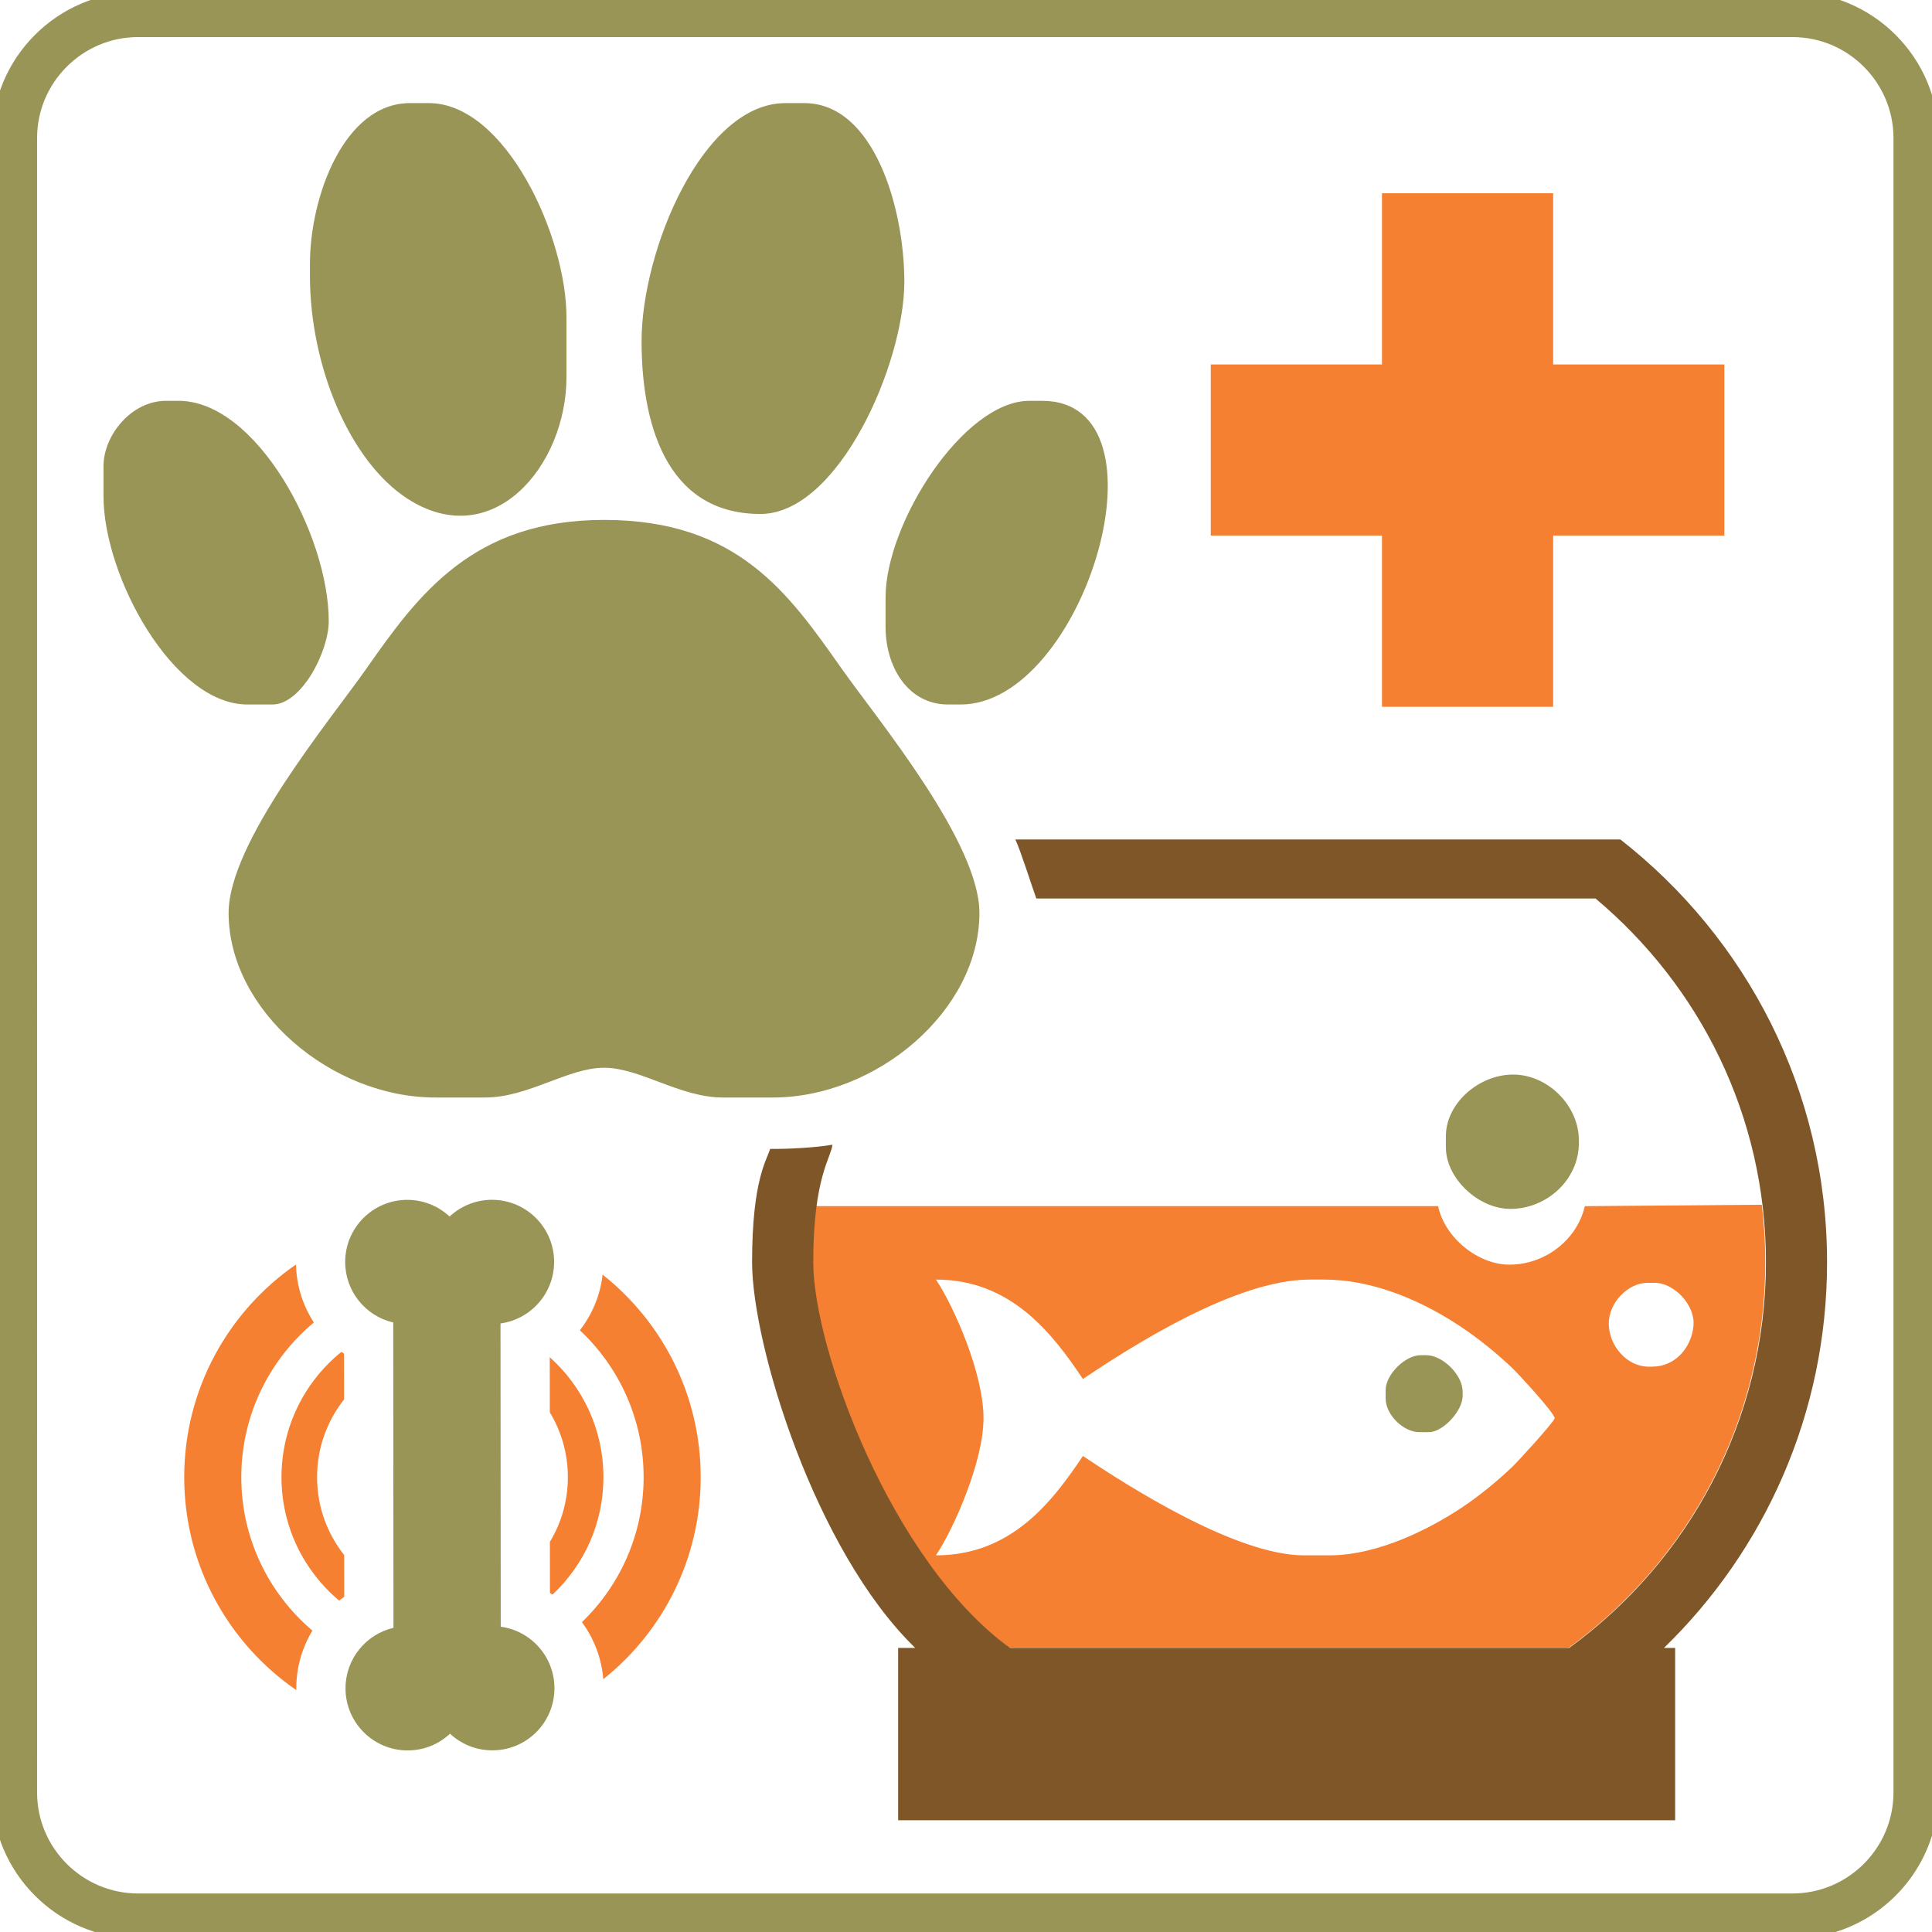 <?xml version="1.0" encoding="utf-8"?>
<!-- Generator: Adobe Illustrator 16.0.0, SVG Export Plug-In . SVG Version: 6.00 Build 0)  -->
<!DOCTYPE svg PUBLIC "-//W3C//DTD SVG 1.1//EN" "http://www.w3.org/Graphics/SVG/1.1/DTD/svg11.dtd">
<svg version="1.1" id="Layer_1" xmlns="http://www.w3.org/2000/svg" xmlns:xlink="http://www.w3.org/1999/xlink" x="0px" y="0px"
	 width="216px" height="216px" viewBox="0 0 216 216" enable-background="new 0 0 216 216" xml:space="preserve">
<path id="_x33_" fill-rule="evenodd" clip-rule="evenodd" fill="#F58031" d="M154.507,21.604h19.137v19.141h19.142v19.137h-19.142
	v19.141h-19.137V59.881h-19.141V40.745h19.141V21.604L154.507,21.604z M179.863,147.96L179.863,147.96
	c0-2.279,2.103-4.538,4.341-4.538h0.792c2.181,0,4.566,2.505,4.337,4.825c-0.242,2.419-2.013,4.547-4.637,4.547h-0.394
	C181.921,152.794,179.863,150.485,179.863,147.96L179.863,147.96z M91.143,134.85L91.143,134.85h69.641
	c0.722,3.485,4.42,6.539,7.97,6.539c4.022,0,7.572-2.804,8.429-6.539l19.789-0.159c0.254,2.106,0.39,4.255,0.39,6.44
	c0,17.727-8.667,33.428-21.99,43.106h-62.522c-13.328-9.679-21.996-33.526-21.996-43.106
	C90.852,138.339,90.972,136.33,91.143,134.85L91.143,134.85z M109.959,158.554L109.959,158.554c0-4.989-3.292-12.467-5.321-15.496
	c8.402,0,13.022,6.022,16.433,11.113c5.338-3.574,17.025-11.113,25.352-11.113h1.562c6.104,0,11.655,2.816,15.37,5.292
	c1.947,1.296,4.054,3.01,5.723,4.604c0.644,0.614,4.73,5.025,4.73,5.6c0,0.373-4.156,4.895-4.73,5.44
	c-1.664,1.59-3.682,3.246-5.629,4.542c-3.415,2.275-9.273,5.354-14.836,5.354h-2.816c-7.621,0-19.748-7.781-24.725-11.11
	c-3.428,5.112-7.986,11.11-16.433,11.11C106.622,170.931,109.959,163.407,109.959,158.554L109.959,158.554z M64.829,148.727
	L64.829,148.727c4.387,4.108,7.129,9.946,7.129,16.423c0,6.367-2.648,12.119-6.902,16.21c1.345,1.82,2.202,4.014,2.393,6.375
	c6.637-5.288,10.89-13.442,10.89-22.585c0-9.179-4.286-17.357-10.966-22.646C67.109,144.82,66.205,146.96,64.829,148.727
	L64.829,148.727z M34.929,182.303L34.929,182.303c-4.864-4.124-7.951-10.278-7.951-17.153c0-6.948,3.157-13.163,8.113-17.292
	c-1.226-1.886-1.945-4.115-1.999-6.485c-7.547,5.211-12.496,13.918-12.496,23.777c0,9.876,4.964,18.596,12.53,23.803l-0.002-0.188
	C33.124,186.423,33.777,184.205,34.929,182.303L34.929,182.303z M61.47,157.902L61.47,157.902c1.281,2.115,2.019,4.595,2.019,7.247
	c0,2.645-0.734,5.121-2.009,7.232l0.004,5.715c0.101,0.057,0.197,0.118,0.293,0.18c3.501-3.283,5.688-7.949,5.688-13.127
	c0-5.329-2.318-10.117-6.001-13.413L61.47,157.902L61.47,157.902z M38.479,173.854L38.479,173.854
	c-1.896-2.391-3.03-5.416-3.03-8.704c0-3.279,1.127-6.297,3.018-8.69l-0.004-5.12c-0.096-0.066-0.19-0.136-0.283-0.205
	c-4.091,3.3-6.709,8.354-6.709,14.016c0,5.539,2.505,10.491,6.44,13.796c0.187-0.148,0.377-0.287,0.572-0.423L38.479,173.854
	L38.479,173.854z"/>
<path id="_x32_" fill-rule="evenodd" clip-rule="evenodd" fill="#999557" d="M15.43-0.891h184.98c8.978,0,16.32,7.344,16.32,16.32
	v184.98c0,8.974-7.343,16.32-16.32,16.32H15.43c-8.976,0-16.32-7.347-16.32-16.32V15.43C-0.891,6.454,6.454-0.891,15.43-0.891
	L15.43-0.891z M15.43,4.146h184.98c6.207,0,11.282,5.078,11.282,11.284v184.98c0,6.207-5.075,11.282-11.282,11.282H15.43
	c-6.207,0-11.284-5.075-11.284-11.282V15.43C4.146,9.223,9.223,4.146,15.43,4.146L15.43,4.146z M107.401,78.764
	c13.797,0,24.021-33.952,9.095-33.952h-1.402c-7.377,0-16.086,13.688-16.086,21.969v3.329c0,4.378,2.452,8.654,6.994,8.654H107.401
	L107.401,78.764z M71.729,38.154L71.729,38.154c0,8.769,2.519,19.307,13.289,19.307c8.722,0,16.089-16.8,16.089-25.964
	c0-8.119-3.347-19.971-11.192-19.971h-2.099C78.563,11.525,71.729,27.975,71.729,38.154L71.729,38.154z M34.652,29.5L34.652,29.5
	v1.333c0,10.138,4.473,20.762,10.895,24.915c9.503,6.147,17.786-3.622,17.786-13.599v-6.657c0-9.104-6.832-23.966-15.39-23.966
	h-2.097C38.465,11.525,34.652,22.008,34.652,29.5L34.652,29.5z M11.57,55.464L11.57,55.464c0,9.005,7.814,23.3,16.089,23.3h2.8
	c3.249,0,6.295-5.928,6.295-9.32c0-9.597-8.06-24.632-16.79-24.632h-1.4c-3.868,0-6.994,3.837-6.994,7.326V55.464L11.57,55.464z
	 M25.56,102.066L25.56,102.066c0,10.946,11.528,20.637,23.085,20.637h5.596c4.817,0,9.259-3.329,13.291-3.329
	c4.03,0,8.474,3.329,13.291,3.329h5.594c11.557,0,23.083-9.691,23.083-20.637c0-7.924-11.372-21.599-15.39-27.295
	c-5.934-8.417-11.596-16.644-26.578-16.644c-14.66,0-20.756,8.324-26.582,16.644C36.94,80.494,25.56,94.144,25.56,102.066
	L25.56,102.066z M154.917,155.422L154.917,155.422c0-1.759,2.189-3.911,3.915-3.911h0.623c1.854,0,4.071,2.218,4.071,4.066v0.472
	c0,1.722-2.23,4.066-3.755,4.066h-1.099c-1.779,0-3.756-1.959-3.756-3.755V155.422L154.917,155.422z M161.652,127.02L161.652,127.02
	c0-3.677,3.694-6.883,7.515-6.883c3.874,0,7.351,3.456,7.351,7.354v0.312c0,4.063-3.554,7.354-7.67,7.354
	c-3.514,0-7.195-3.369-7.195-6.883V127.02L161.652,127.02z M55.958,147.965L55.958,147.965l0.026,33.903
	c3.389,0.459,6,3.361,6.004,6.875c0.002,3.837-3.105,6.948-6.94,6.948c-1.829,0.004-3.495-0.705-4.737-1.861
	c-1.24,1.16-2.902,1.87-4.733,1.87c-3.833,0.004-6.947-3.104-6.949-6.937c-0.002-3.292,2.286-6.052,5.362-6.772l-0.026-34.134
	c-3.077-0.713-5.371-3.468-5.373-6.76c-0.004-3.833,3.105-6.948,6.94-6.953c1.829,0,3.493,0.71,4.735,1.865
	c1.24-1.16,2.905-1.869,4.733-1.869c3.835-0.004,6.947,3.104,6.951,6.937C61.954,144.591,59.346,147.497,55.958,147.965
	L55.958,147.965z"/>
<path id="_x31_" fill-rule="evenodd" clip-rule="evenodd" fill="#7E5628" d="M181.167,93.858
	c14.062,11.001,23.101,28.041,23.101,47.272c0,16.91-6.989,32.189-18.234,43.11h1.25v19.269h-86.87v-19.269h1.908
	c-11.247-10.921-18.237-33.94-18.237-43.11c0-9.171,1.619-11.381,2.021-12.685c2.048,0.029,5.022-0.135,6.959-0.463
	c-0.113,1.406-2.142,3.566-2.142,13.147c0,9.58,8.667,33.428,21.99,43.11h62.526c13.324-9.683,21.994-25.384,21.994-43.11
	c0-16.382-7.403-30.902-19.047-40.672h-62.521c-0.443-1.191-1.768-5.397-2.346-6.601H181.167L181.167,93.858z"/>
</svg>
